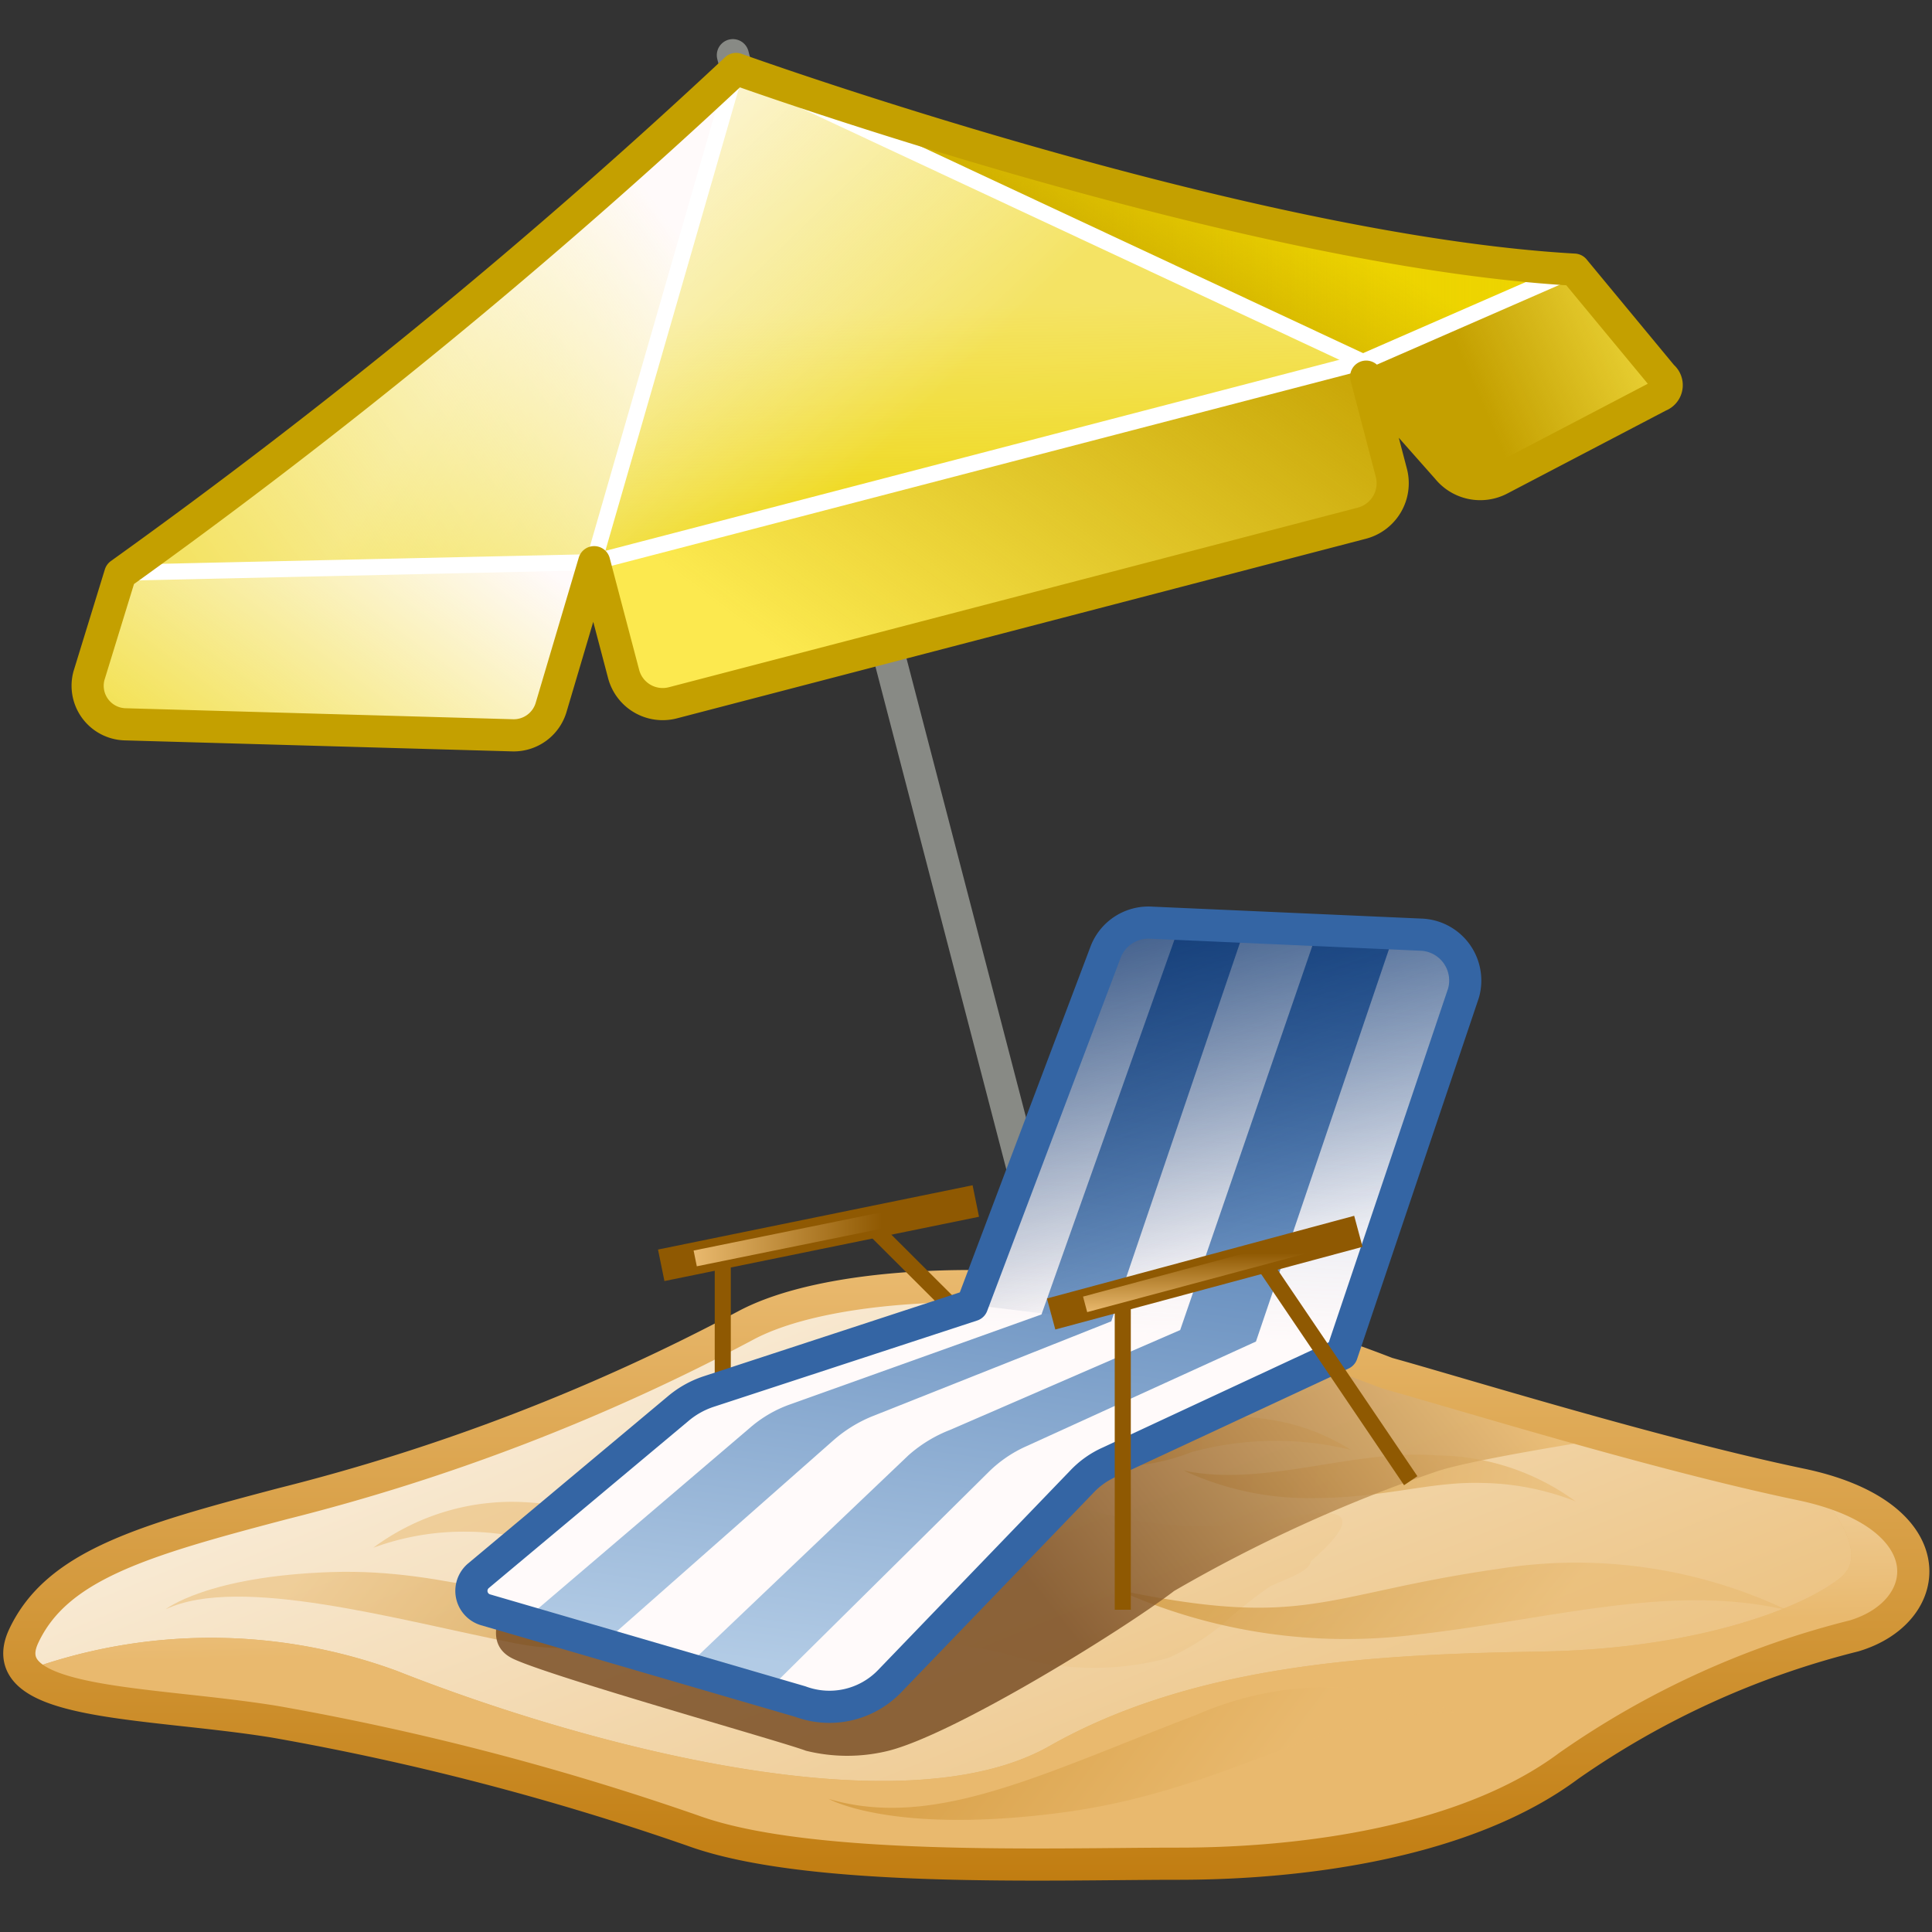 <?xml version="1.0" encoding="UTF-8" standalone="no"?>
<svg
   xmlns:dc="http://purl.org/dc/elements/1.1/"
   xmlns:cc="http://creativecommons.org/ns#"
   xmlns:rdf="http://www.w3.org/1999/02/22-rdf-syntax-ns#"
   xmlns:svg="http://www.w3.org/2000/svg"
   xmlns="http://www.w3.org/2000/svg"
   xmlns:xlink="http://www.w3.org/1999/xlink"
   xmlns:sodipodi="http://sodipodi.sourceforge.net/DTD/sodipodi-0.dtd"
   xmlns:inkscape="http://www.inkscape.org/namespaces/inkscape"
   viewBox="0 0 48 48"
   version="1.1"
   id="svg179"
   sodipodi:docname="tree_palm.svg"
   inkscape:version="1.0.1 (3bc2e813f5, 2020-09-07)">
  <rect x="0" y="0" width="48" height="48" fill="#333333" stroke="none"/>
  <sodipodi:namedview
     pagecolor="#ffffff"
     bordercolor="#666666"
     borderopacity="1"
     objecttolerance="10"
     gridtolerance="10"
     guidetolerance="10"
     inkscape:pageopacity="0"
     inkscape:pageshadow="2"
     inkscape:window-width="2560"
     inkscape:window-height="1377"
     id="namedview181"
     showgrid="false"
     inkscape:zoom="15.577688"
     inkscape:cx="24.110757"
     inkscape:cy="23.769677"
     inkscape:window-x="-8"
     inkscape:window-y="-8"
     inkscape:window-maximized="1"
     inkscape:current-layer="svg179" />
  <defs
     id="defs71">
    <style
       id="style2">.cls-1,.cls-13,.cls-28,.cls-29,.cls-3,.cls-35,.cls-36,.cls-37,.cls-38,.cls-39{fill:none;}.cls-2{fill:#d0d0d0;}.cls-3{stroke:#888a85;}.cls-13,.cls-3,.cls-35,.cls-39{stroke-linecap:round;stroke-linejoin:round;}.cls-28,.cls-3,.cls-35,.cls-36,.cls-39{stroke-width:0.7px;}.cls-4{fill:#fce94f;}.cls-5{fill:url(#linear-gradient);}.cls-6{fill:#edd400;}.cls-11,.cls-7{opacity:0.4;}.cls-7{fill:url(#linear-gradient-2);}.cls-8{fill:url(#linear-gradient-3);}.cls-9{fill:url(#linear-gradient-4);}.cls-10{fill:url(#linear-gradient-5);}.cls-11{fill:url(#linear-gradient-6);}.cls-12{fill:url(#linear-gradient-7);}.cls-13{stroke:#fff;}.cls-13,.cls-29,.cls-37,.cls-38{stroke-width:0.35px;}.cls-14{fill:url(#linear-gradient-8);}.cls-15{fill:url(#linear-gradient-9);}.cls-16{fill:url(#linear-gradient-10);}.cls-17,.cls-19,.cls-23,.cls-24,.cls-25{opacity:0.52;}.cls-17{fill:url(#linear-gradient-11);}.cls-18{fill:url(#linear-gradient-12);}.cls-19{fill:url(#linear-gradient-13);}.cls-20,.cls-27{opacity:0.8;}.cls-20{fill:url(#linear-gradient-14);}.cls-21{fill:#e9b96e;}.cls-22{fill:url(#linear-gradient-15);}.cls-23{fill:url(#linear-gradient-16);}.cls-24{fill:url(#linear-gradient-17);}.cls-25{fill:url(#linear-gradient-18);}.cls-26{clip-path:url(#clip-path);}.cls-27{fill:url(#linear-gradient-19);}.cls-28,.cls-29,.cls-36,.cls-37,.cls-38{stroke-miterlimit:10;}.cls-28{stroke:url(#linear-gradient-20);}.cls-29,.cls-36{stroke:#8f5902;}.cls-30{fill:url(#New_Gradient_Swatch_4);}.cls-31{fill:url(#linear-gradient-21);}.cls-32{fill:url(#linear-gradient-22);}.cls-33{fill:url(#linear-gradient-23);}.cls-34{fill:url(#linear-gradient-24);}.cls-35{stroke:#3465a4;}.cls-37{stroke:url(#linear-gradient-25);}.cls-38{stroke:url(#linear-gradient-26);}.cls-39{stroke:#c4a000;}.cls-40{opacity:0.93;fill:url(#linear-gradient-27);}</style>
    <linearGradient
       id="linear-gradient"
       x1="21.77"
       y1="18.85"
       x2="32.08"
       y2="4.96"
       gradientUnits="userSpaceOnUse">
      <stop
         offset="0"
         stop-color="#c4a000"
         stop-opacity="0"
         id="stop4" />
      <stop
         offset="0.78"
         stop-color="#c4a000"
         id="stop6" />
    </linearGradient>
    <linearGradient
       id="linear-gradient-2"
       x1="18.21"
       y1="14.25"
       x2="13.2"
       y2="10.91"
       gradientUnits="userSpaceOnUse">
      <stop
         offset="0"
         stop-color="#fff"
         stop-opacity="0"
         id="stop9" />
      <stop
         offset="1"
         stop-color="snow"
         id="stop11" />
    </linearGradient>
    <linearGradient
       id="linear-gradient-3"
       x1="8.13"
       y1="17.02"
       x2="18.58"
       y2="9.5"
       xlink:href="#linear-gradient-2" />
    <linearGradient
       id="linear-gradient-4"
       x1="19.09"
       y1="8.07"
       x2="37.34"
       y2="8.07"
       gradientUnits="userSpaceOnUse">
      <stop
         offset="0"
         stop-color="#edd400"
         stop-opacity="0"
         id="stop15" />
      <stop
         offset="1"
         stop-color="#edd400"
         id="stop17" />
    </linearGradient>
    <linearGradient
       id="linear-gradient-5"
       x1="28.72"
       y1="6.26"
       x2="25.54"
       y2="11.33"
       xlink:href="#linear-gradient" />
    <linearGradient
       id="linear-gradient-6"
       x1="24.43"
       y1="16.41"
       x2="24.29"
       y2="10.02"
       xlink:href="#linear-gradient-2" />
    <linearGradient
       id="linear-gradient-7"
       x1="23.24"
       y1="12.27"
       x2="15.22"
       y2="4.01"
       xlink:href="#linear-gradient-2" />
    <linearGradient
       id="linear-gradient-8"
       x1="5.54"
       y1="23.98"
       x2="12.76"
       y2="14.12"
       xlink:href="#linear-gradient-2" />
    <linearGradient
       id="linear-gradient-9"
       x1="40.45"
       y1="9.82"
       x2="33.83"
       y2="12.71"
       xlink:href="#linear-gradient" />
    <linearGradient
       id="linear-gradient-10"
       x1="18.06"
       y1="23.58"
       x2="28.26"
       y2="48.62"
       gradientUnits="userSpaceOnUse">
      <stop
         offset="0"
         stop-color="#fff"
         id="stop25" />
      <stop
         offset="1"
         stop-color="#e9b96e"
         id="stop27" />
    </linearGradient>
    <linearGradient
       id="linear-gradient-11"
       x1="3.61"
       y1="39.87"
       x2="44.72"
       y2="39.87"
       gradientUnits="userSpaceOnUse">
      <stop
         offset="0"
         stop-color="#c17d11"
         id="stop30" />
      <stop
         offset="1"
         stop-color="#e9b96e"
         id="stop32" />
    </linearGradient>
    <linearGradient
       id="linear-gradient-12"
       x1="23.93"
       y1="29.4"
       x2="24.18"
       y2="39.09"
       xlink:href="#linear-gradient-10" />
    <linearGradient
       id="linear-gradient-13"
       x1="15.9"
       y1="34.08"
       x2="10.46"
       y2="40.05"
       gradientTransform="matrix(0.99,-0.16,-0.16,-0.99,6.17,78.21)"
       xlink:href="#linear-gradient-11" />
    <linearGradient
       id="linear-gradient-14"
       x1="25.82"
       y1="34.58"
       x2="29.52"
       y2="34.58"
       xlink:href="#linear-gradient-11" />
    <linearGradient
       id="linear-gradient-15"
       x1="19.88"
       y1="24.48"
       x2="28.44"
       y2="45.5"
       xlink:href="#linear-gradient-10" />
    <linearGradient
       id="linear-gradient-16"
       x1="30.12"
       y1="34.64"
       x2="36.18"
       y2="39.45"
       xlink:href="#linear-gradient-11" />
    <linearGradient
       id="linear-gradient-17"
       x1="21.48"
       y1="-63.3"
       x2="30.02"
       y2="-63.3"
       gradientTransform="rotate(8.25,-655.739,37.326)"
       xlink:href="#linear-gradient-11" />
    <linearGradient
       id="linear-gradient-18"
       x1="8.18"
       y1="-60.15"
       x2="13.03"
       y2="-60.15"
       gradientTransform="matrix(-0.99,0.12,0.12,0.99,34.77,94.99)"
       xlink:href="#linear-gradient-11" />
    <clipPath
       id="clip-path">
      <path
         class="cls-1"
         d="M19.3,32.24A44.35,44.35,0,0,1,9.22,36.12C6.14,36.93,4.3,37.47,3.58,39s2.71,1.42,5.47,1.87a58.68,58.68,0,0,1,9.1,2.37c2.53.92,7.77.72,10.57.72s6.3-.49,8.5-2.13A18.77,18.77,0,0,1,43.43,39c1.79-.53,2-2.64-1.16-3.3s-7.48-2-9-2.42a34.1,34.1,0,0,0-5.38-1.59C24.62,31.14,21,31.33,19.3,32.24Z"
         id="path42" />
    </clipPath>
    <linearGradient
       id="linear-gradient-19"
       x1="25.15"
       y1="37.38"
       x2="33.75"
       y2="30.63"
       gradientUnits="userSpaceOnUse">
      <stop
         offset="0"
         stop-color="#72461e"
         id="stop45" />
      <stop
         offset="1"
         stop-color="#e9b96e"
         id="stop47" />
    </linearGradient>
    <linearGradient
       id="linear-gradient-20"
       x1="24.11"
       y1="44.32"
       x2="24.11"
       y2="31.03"
       xlink:href="#linear-gradient-11" />
    <linearGradient
       id="New_Gradient_Swatch_4"
       x1="23.06"
       y1="40.02"
       x2="25.33"
       y2="22.77"
       gradientUnits="userSpaceOnUse">
      <stop
         offset="0"
         stop-color="#b2cbe5"
         id="stop51" />
      <stop
         offset="1"
         stop-color="#3465a4"
         id="stop53" />
    </linearGradient>
    <linearGradient
       id="linear-gradient-21"
       x1="28.4"
       y1="9.99"
       x2="27.36"
       y2="32.42"
       xlink:href="#linear-gradient-2" />
    <linearGradient
       id="linear-gradient-22"
       x1="24.93"
       y1="9.83"
       x2="23.88"
       y2="32.25"
       xlink:href="#linear-gradient-2" />
    <linearGradient
       id="linear-gradient-23"
       x1="22.06"
       y1="9.7"
       x2="21.01"
       y2="32.12"
       xlink:href="#linear-gradient-2" />
    <linearGradient
       id="linear-gradient-24"
       x1="30.55"
       y1="30.92"
       x2="26.58"
       y2="18.89"
       gradientUnits="userSpaceOnUse">
      <stop
         offset="0"
         stop-color="#00255d"
         stop-opacity="0"
         id="stop59" />
      <stop
         offset="1"
         stop-color="#00255d"
         id="stop61" />
    </linearGradient>
    <linearGradient
       id="linear-gradient-25"
       x1="18.16"
       y1="30.19"
       x2="24.03"
       y2="30.19"
       gradientUnits="userSpaceOnUse">
      <stop
         offset="0"
         stop-color="#e9b96e"
         id="stop64" />
      <stop
         offset="0.7"
         stop-color="#8f5902"
         id="stop66" />
    </linearGradient>
    <linearGradient
       id="linear-gradient-26"
       x1="29.49"
       y1="31.95"
       x2="29.49"
       y2="30.11"
       xlink:href="#linear-gradient-25" />
    <linearGradient
       id="linear-gradient-27"
       x1="17.56"
       y1="33.78"
       x2="29.89"
       y2="43.1"
       xlink:href="#linear-gradient-11" />
    <linearGradient
       inkscape:collect="always"
       xlink:href="#linear-gradient"
       id="linearGradient1008"
       gradientUnits="userSpaceOnUse"
       x1="21.77"
       y1="18.85"
       x2="32.08"
       y2="4.96" />
    <linearGradient
       inkscape:collect="always"
       xlink:href="#linear-gradient-2"
       id="linearGradient1010"
       gradientUnits="userSpaceOnUse"
       x1="18.21"
       y1="14.25"
       x2="13.2"
       y2="10.91" />
    <linearGradient
       inkscape:collect="always"
       xlink:href="#linear-gradient-10"
       id="linearGradient1012"
       gradientUnits="userSpaceOnUse"
       x1="18.06"
       y1="23.58"
       x2="28.26"
       y2="48.62" />
    <linearGradient
       inkscape:collect="always"
       xlink:href="#linear-gradient-11"
       id="linearGradient1014"
       gradientUnits="userSpaceOnUse"
       x1="3.61"
       y1="39.87"
       x2="44.72"
       y2="39.87" />
    <linearGradient
       inkscape:collect="always"
       xlink:href="#linear-gradient-25"
       id="linearGradient1016"
       gradientUnits="userSpaceOnUse"
       x1="18.16"
       y1="30.19"
       x2="24.03"
       y2="30.19" />
  </defs>
  <title
     id="title73">19-Beach</title>
  <g
     id="ART"
     transform="matrix(1.141,0,0,1.141,-3.494,-3.855)"
     style="stroke-width:0.876">
    <line
       class="cls-3"
       x1="19.02"
       y1="4.58"
       x2="26.45"
       y2="33.12"
       id="line78" />
    <path
       class="cls-4"
       d="m 17.71,18.68 15,-3.91 a 0.9,0.9 0 0 0 0.64,-1.09 L 32.72,11.26 16,15.62 l 0.64,2.43 a 0.88,0.88 0 0 0 1.07,0.63 z"
       id="path80"
       style="stroke-width:0.876" />
    <path
       class="cls-5"
       d="m 17.71,18.68 15,-3.91 a 0.9,0.9 0 0 0 0.64,-1.09 L 32.72,11.26 16,15.62 l 0.64,2.43 a 0.88,0.88 0 0 0 1.07,0.63 z"
       id="path82"
       style="fill:url(#linearGradient1008);stroke-width:0.876" />
    <path
       class="cls-6"
       d="m 5.68,15.85 a 132.94,132.94 0 0 0 13.41,-11 c 0,0 -1.09,7.01 -3.09,10.77 z"
       id="path84"
       style="stroke-width:0.876" />
    <path
       class="cls-7"
       d="m 5.68,15.85 a 132.94,132.94 0 0 0 13.41,-11 c 0,0 -1.09,7.01 -3.09,10.77 z"
       id="path86"
       style="fill:url(#linearGradient1010);stroke-width:0.876" />
    <path
       class="cls-8"
       d="m 5.68,15.85 a 132.94,132.94 0 0 0 13.41,-11 c 0,0 -1.09,7.01 -3.09,10.77 z"
       id="path88"
       style="fill:url(#linear-gradient-3);stroke-width:0.876" />
    <path
       class="cls-6"
       d="m 19.09,4.88 c 0,0 11,4 18.25,4.37 l -4.6,2 c 0,0 -10.27,-2.89 -13.65,-6.37 z"
       id="path90"
       style="stroke-width:0.876" />
    <path
       class="cls-9"
       d="m 19.09,4.88 c 0,0 11,4 18.25,4.37 l -4.6,2 c 0,0 -10.27,-2.89 -13.65,-6.37 z"
       id="path92"
       style="fill:url(#linear-gradient-4);stroke-width:0.876" />
    <path
       class="cls-10"
       d="m 19.09,4.88 c 0,0 11,4 18.25,4.37 l -4.6,2 c 0,0 -10.27,-2.89 -13.65,-6.37 z"
       id="path94"
       style="fill:url(#linear-gradient-5);stroke-width:0.876" />
    <polygon
       class="cls-6"
       points="32.74,11.26 15.99,15.62 19.09,4.88 "
       id="polygon96"
       style="stroke-width:0.876" />
    <polygon
       class="cls-11"
       points="32.74,11.26 15.99,15.62 19.09,4.88 "
       id="polygon98"
       style="fill:url(#linear-gradient-6);stroke-width:0.876" />
    <polygon
       class="cls-12"
       points="32.74,11.26 15.99,15.62 19.09,4.88 "
       id="polygon100"
       style="fill:url(#linear-gradient-7);stroke-width:0.876" />
    <line
       class="cls-13"
       x1="19.09"
       y1="4.88"
       x2="32.74"
       y2="11.26"
       id="line102" />
    <path
       class="cls-6"
       d="m 16,15.62 -0.89,3.17 a 0.85,0.85 0 0 1 -0.83,0.6 L 5.83,19.15 A 0.84,0.84 0 0 1 5,18.09 l 0.64,-2.24 z"
       id="path104"
       style="stroke-width:0.876" />
    <path
       class="cls-14"
       d="m 16,15.62 -0.89,3.17 a 0.85,0.85 0 0 1 -0.83,0.6 L 5.83,19.15 A 0.84,0.84 0 0 1 5,18.09 l 0.64,-2.24 z"
       id="path106"
       style="fill:url(#linear-gradient-8);stroke-width:0.876" />
    <path
       class="cls-4"
       d="m 32.74,11.26 1.85,2.31 a 0.92,0.92 0 0 0 1.15,0.23 L 39.19,12 a 0.25,0.25 0 0 0 0.07,-0.38 L 37.34,9.25 Z"
       id="path108"
       style="stroke-width:0.876" />
    <path
       class="cls-15"
       d="m 32.74,11.26 1.85,2.31 a 0.92,0.92 0 0 0 1.15,0.23 L 39.19,12 a 0.25,0.25 0 0 0 0.07,-0.38 L 37.34,9.25 Z"
       id="path110"
       style="fill:url(#linear-gradient-9);stroke-width:0.876" />
    <path
       class="cls-16"
       d="M 19.3,32.24 A 44.35,44.35 0 0 1 9.22,36.12 C 6.14,36.93 4.3,37.47 3.58,39 c -0.72,1.53 2.71,1.42 5.47,1.87 a 58.68,58.68 0 0 1 9.1,2.37 c 2.53,0.92 7.77,0.72 10.57,0.72 2.8,0 6.3,-0.49 8.5,-2.13 A 18.77,18.77 0 0 1 43.43,39 c 1.79,-0.53 2,-2.64 -1.16,-3.3 -3.16,-0.66 -7.48,-2 -9,-2.42 A 34.1,34.1 0 0 0 27.89,31.69 C 24.62,31.14 21,31.33 19.3,32.24 Z"
       id="path112"
       style="fill:url(#linearGradient1012);stroke-width:0.876" />
    <path
       class="cls-17"
       d="m 43.43,39 a 18.77,18.77 0 0 0 -6.21,2.83 C 35,43.46 31.52,44 28.72,44 c -2.8,0 -8,0.2 -10.57,-0.72 A 58.68,58.68 0 0 0 9.05,40.91 C 6.83,40.55 4.18,40.54 3.61,39.76 a 11.74,11.74 0 0 1 8.09,0 c 4.15,1.64 11,3.46 14.21,1.64 3.21,-1.82 7.2,-2 10.71,-2.06 3.51,-0.06 5.77,-1 6.52,-1.61 0.75,-0.61 -0.55,-1.91 -0.55,-1.91 v 0 c 2.82,0.68 2.56,2.66 0.84,3.18 z"
       id="path114"
       style="fill:url(#linearGradient1014);stroke-width:0.876" />
    <path
       class="cls-18"
       d="m 43.43,39 a 18.77,18.77 0 0 0 -6.21,2.83 C 35,43.46 31.52,44 28.72,44 c -2.8,0 -8,0.2 -10.57,-0.72 A 58.68,58.68 0 0 0 9.05,40.91 C 6.83,40.55 4.18,40.54 3.61,39.76 a 11.74,11.74 0 0 1 8.09,0 c 4.15,1.64 11,3.46 14.21,1.64 3.21,-1.82 7.2,-2 10.71,-2.06 3.51,-0.06 5.77,-1 6.52,-1.61 0.75,-0.61 -0.55,-1.91 -0.55,-1.91 v 0 c 2.82,0.68 2.56,2.66 0.84,3.18 z"
       id="path116"
       style="fill:url(#linear-gradient-12);stroke-width:0.876" />
    <path
       class="cls-19"
       d="m 16.72,38.16 c 0,0 0.1,1.5 -2.44,1 -2.54,-0.5 -6,-1.5 -7.61,-0.74 0,0 0.9,-0.72 3.6,-0.81 2.7,-0.09 4.31,0.9 6.45,0.55 z"
       id="path118"
       style="fill:url(#linear-gradient-13);stroke-width:0.876" />
    <path
       class="cls-20"
       d="m 25,33.91 a 2.81,2.81 0 0 0 1.94,0.59 c 1.3,0 3.46,-0.86 5.54,0.45 A 6.94,6.94 0 0 0 29,35 4.5,4.5 0 0 1 24.79,34.51"
       id="path120"
       style="fill:url(#linear-gradient-14);stroke-width:0.876" />
    <path
       class="cls-21"
       d="m 21.59,33.42 a 10.11,10.11 0 0 0 1.12,0.24 7.42,7.42 0 0 1 -1.12,0.3"
       id="path122"
       style="stroke-width:0.876" />
    <path
       class="cls-22"
       d="m 19.06,36.21 c 1.13,-0.4 3.83,-1.6 6.34,-0.49 a 8.78,8.78 0 0 0 5.52,0.73 c 1.14,-0.23 2.06,-0.27 0.68,0.93 0,0.23 -0.72,0.44 -0.91,0.56 a 10.24,10.24 0 0 0 -1,0.8 5.17,5.17 0 0 1 -1.19,0.74 6.2,6.2 0 0 1 -3.54,-0.09 c -1.47,-0.34 -2.91,-0.36 -4.39,-0.67 -0.68,-0.14 -2.44,-0.38 -2.78,-1 -0.34,-0.62 1.27,-1.51 1.27,-1.51 z"
       id="path124"
       style="fill:url(#linear-gradient-15);stroke-width:0.876" />
    <path
       class="cls-23"
       d="m 27.41,38 a 12.07,12.07 0 0 0 6.24,1 c 3.12,-0.33 5.73,-1.17 8.33,-0.56 a 10.7,10.7 0 0 0 -6.29,-0.9 c -3.84,0.55 -4.16,1.32 -8.28,0.46 z"
       id="path126"
       style="fill:url(#linear-gradient-16);stroke-width:0.876" />
    <path
       class="cls-24"
       d="M 28.84,35.4 A 6.46,6.46 0 0 0 31.6,36 c 1.65,0 2.58,-0.37 3.77,-0.33 a 5.78,5.78 0 0 1 2,0.4 5.19,5.19 0 0 0 -3,-1 c -1.81,-0.15 -3.77,0.7 -5.53,0.33 z"
       id="path128"
       style="fill:url(#linear-gradient-17);stroke-width:0.876" />
    <path
       class="cls-25"
       d="m 19.73,36.66 a 6.36,6.36 0 0 1 -2.78,0.51 C 15.3,37.12 14.38,36.73 13.19,36.73 a 5.7,5.7 0 0 0 -2,0.35 5.07,5.07 0 0 1 3,-1 c 1.81,0 3.81,0.92 5.54,0.58 z"
       id="path130"
       style="fill:url(#linear-gradient-18);stroke-width:0.876" />
    <g
       class="cls-26"
       clip-path="url(#clip-path)"
       id="g134"
       style="stroke-width:0.876">
      <path
         class="cls-27"
         d="m 22.37,41.51 c 1.41,-0.33 5.12,-2.62 6.26,-3.49 a 32,32 0 0 1 5.71,-2.6 c 0.91,-0.31 4.48,-0.84 4.48,-0.84 l -3.67,-2 L 28.63,32 c 0,0 -7.25,2.74 -9.85,4.4 A 9.19,9.19 0 0 1 14.24,38 c 0,0 -0.85,1.1 0,1.5 0.85,0.4 5.88,1.81 6.37,2 a 3.73,3.73 0 0 0 1.76,0.01 z"
         id="path132"
         style="fill:url(#linear-gradient-19);stroke-width:0.876" />
    </g>
    <path
       class="cls-28"
       d="M 19.3,32.24 A 44.35,44.35 0 0 1 9.22,36.12 C 6.14,36.93 4.3,37.47 3.58,39 c -0.72,1.53 2.71,1.42 5.47,1.87 a 58.68,58.68 0 0 1 9.1,2.37 c 2.53,0.92 7.77,0.72 10.57,0.72 2.8,0 6.3,-0.49 8.5,-2.13 A 18.77,18.77 0 0 1 43.43,39 c 1.79,-0.53 2,-2.64 -1.16,-3.3 -3.16,-0.66 -7.48,-2 -9,-2.42 A 34.1,34.1 0 0 0 27.89,31.69 C 24.62,31.14 21,31.33 19.3,32.24 Z"
       id="path136"
       style="stroke:url(#linear-gradient-20)" />
    <line
       class="cls-29"
       x1="21.97"
       y1="30.01"
       x2="26.04"
       y2="34.07"
       id="line138" />
    <polyline
       class="cls-29"
       points="18.8 30.66 18.8 33.61 27.51 35.04"
       id="polyline140" />
    <path
       class="cls-30"
       d="m 34,23.73 -5.86,-0.26 a 1,1 0 0 0 -1,0.63 l -2.91,7.7 -5.74,1.88 a 2,2 0 0 0 -0.66,0.37 l -4.35,3.64 a 0.43,0.43 0 0 0 0.15,0.74 l 6.86,2 A 1.82,1.82 0 0 0 22.42,40 l 4.2,-4.36 a 1.87,1.87 0 0 1 0.59,-0.42 L 32.28,32.86 34.93,25 A 1,1 0 0 0 34,23.73 Z"
       id="path142"
       style="fill:url(#New_Gradient_Swatch_4);stroke-width:0.876" />
    <path
       class="cls-31"
       d="M 26.62,35.6 22.41,40 a 1.8,1.8 0 0 1 -1.84,0.49 l -0.84,-0.25 4.86,-4.81 a 2.77,2.77 0 0 1 0.82,-0.56 l 5,-2.28 3,-8.85 h 0.66 A 1,1 0 0 1 34.93,25 l -2.65,7.78 -5.07,2.35 a 2.08,2.08 0 0 0 -0.59,0.47 z"
       id="path144"
       style="fill:url(#linear-gradient-21);stroke-width:0.876" />
    <path
       class="cls-32"
       d="m 22.84,35.07 -4.84,4.61 -1.79,-0.53 5,-4.41 a 3,3 0 0 1 0.84,-0.52 l 5.21,-2.07 2.92,-8.59 1.58,0.06 v 0 l -3,8.72 -5,2.17 a 3,3 0 0 0 -0.92,0.56 z"
       id="path146"
       style="fill:url(#linear-gradient-22);stroke-width:0.876" />
    <path
       class="cls-33"
       d="m 25.74,32 -5.45,1.95 a 2.71,2.71 0 0 0 -0.9,0.52 l -4.91,4.19 -0.76,-0.23 A 0.42,0.42 0 0 1 13.56,37.7 L 17.91,34 a 2.12,2.12 0 0 1 0.66,-0.36 l 5.73,-1.84 2.91,-7.7 a 1,1 0 0 1 1,-0.64 h 0.56 z"
       id="path148"
       style="fill:url(#linear-gradient-23);stroke-width:0.876" />
    <path
       class="cls-34"
       d="m 24.31,31.8 2.91,-7.7 a 1,1 0 0 1 1,-0.63 l 5.86,0.26 A 1,1 0 0 1 34.93,25 l -2.65,7.78 z"
       id="path150"
       style="fill:url(#linear-gradient-24);stroke-width:0.876" />
    <path
       class="cls-35"
       d="m 34,23.73 -5.86,-0.26 a 1,1 0 0 0 -1,0.63 l -2.91,7.7 -5.74,1.88 a 2,2 0 0 0 -0.66,0.37 l -4.35,3.64 a 0.43,0.43 0 0 0 0.15,0.74 l 6.86,2 A 1.82,1.82 0 0 0 22.42,40 l 4.2,-4.36 a 1.87,1.87 0 0 1 0.59,-0.42 L 32.28,32.86 34.93,25 A 1,1 0 0 0 34,23.73 Z"
       id="path152" />
    <line
       class="cls-29"
       x1="27.51"
       y1="31.56"
       x2="27.51"
       y2="38.43"
       id="line154" />
    <line
       class="cls-29"
       x1="30.49"
       y1="30.76"
       x2="33.78"
       y2="35.62"
       id="line156" />
    <line
       class="cls-36"
       x1="17.46"
       y1="30.93"
       x2="24.31"
       y2="29.53"
       id="line158" />
    <line
       class="cls-36"
       x1="25.95"
       y1="31.99"
       x2="32.64"
       y2="30.19"
       id="line160" />
    <line
       class="cls-37"
       x1="18.2"
       y1="30.78"
       x2="24"
       y2="29.6"
       id="line162"
       style="stroke:url(#linearGradient1016)" />
    <line
       class="cls-38"
       x1="26.69"
       y1="31.78"
       x2="32.29"
       y2="30.28"
       id="line164"
       style="stroke:url(#linear-gradient-26)" />
    <line
       class="cls-13"
       x1="32.74"
       y1="11.26"
       x2="15.99"
       y2="15.62"
       id="line166" />
    <line
       class="cls-13"
       x1="15.99"
       y1="15.62"
       x2="19.09"
       y2="4.88"
       id="line168" />
    <line
       class="cls-13"
       x1="5.68"
       y1="15.85"
       x2="15.99"
       y2="15.62"
       id="line170" />
    <line
       class="cls-13"
       x1="37.34"
       y1="9.25"
       x2="32.74"
       y2="11.26"
       id="line172" />
    <path
       class="cls-39"
       d="M 39.26,11.57 37.34,9.25 C 30.09,8.84 19.09,4.88 19.09,4.88 a 132.94,132.94 0 0 1 -13.41,11 L 5,18.09 a 0.84,0.84 0 0 0 0.78,1.06 l 8.45,0.24 a 0.85,0.85 0 0 0 0.83,-0.6 l 0.94,-3.17 0.64,2.43 a 0.88,0.88 0 0 0 1.08,0.63 l 15,-3.91 a 0.9,0.9 0 0 0 0.64,-1.09 l -0.55,-2.1 1.77,2 a 0.92,0.92 0 0 0 1.15,0.23 L 39.19,12 a 0.25,0.25 0 0 0 0.07,-0.43 z"
       id="path174" />
    <path
       class="cls-40"
       d="m 34.75,40.66 a 7.19,7.19 0 0 0 -5.64,0.06 c -3.33,1.27 -5.7,2.51 -8,1.83 0,0 1.37,0.78 5.05,0.3 3.68,-0.48 5.61,-2.19 8.59,-2.19 z"
       id="path176"
       style="fill:url(#linear-gradient-27);stroke-width:0.876" />
  </g>
</svg>
